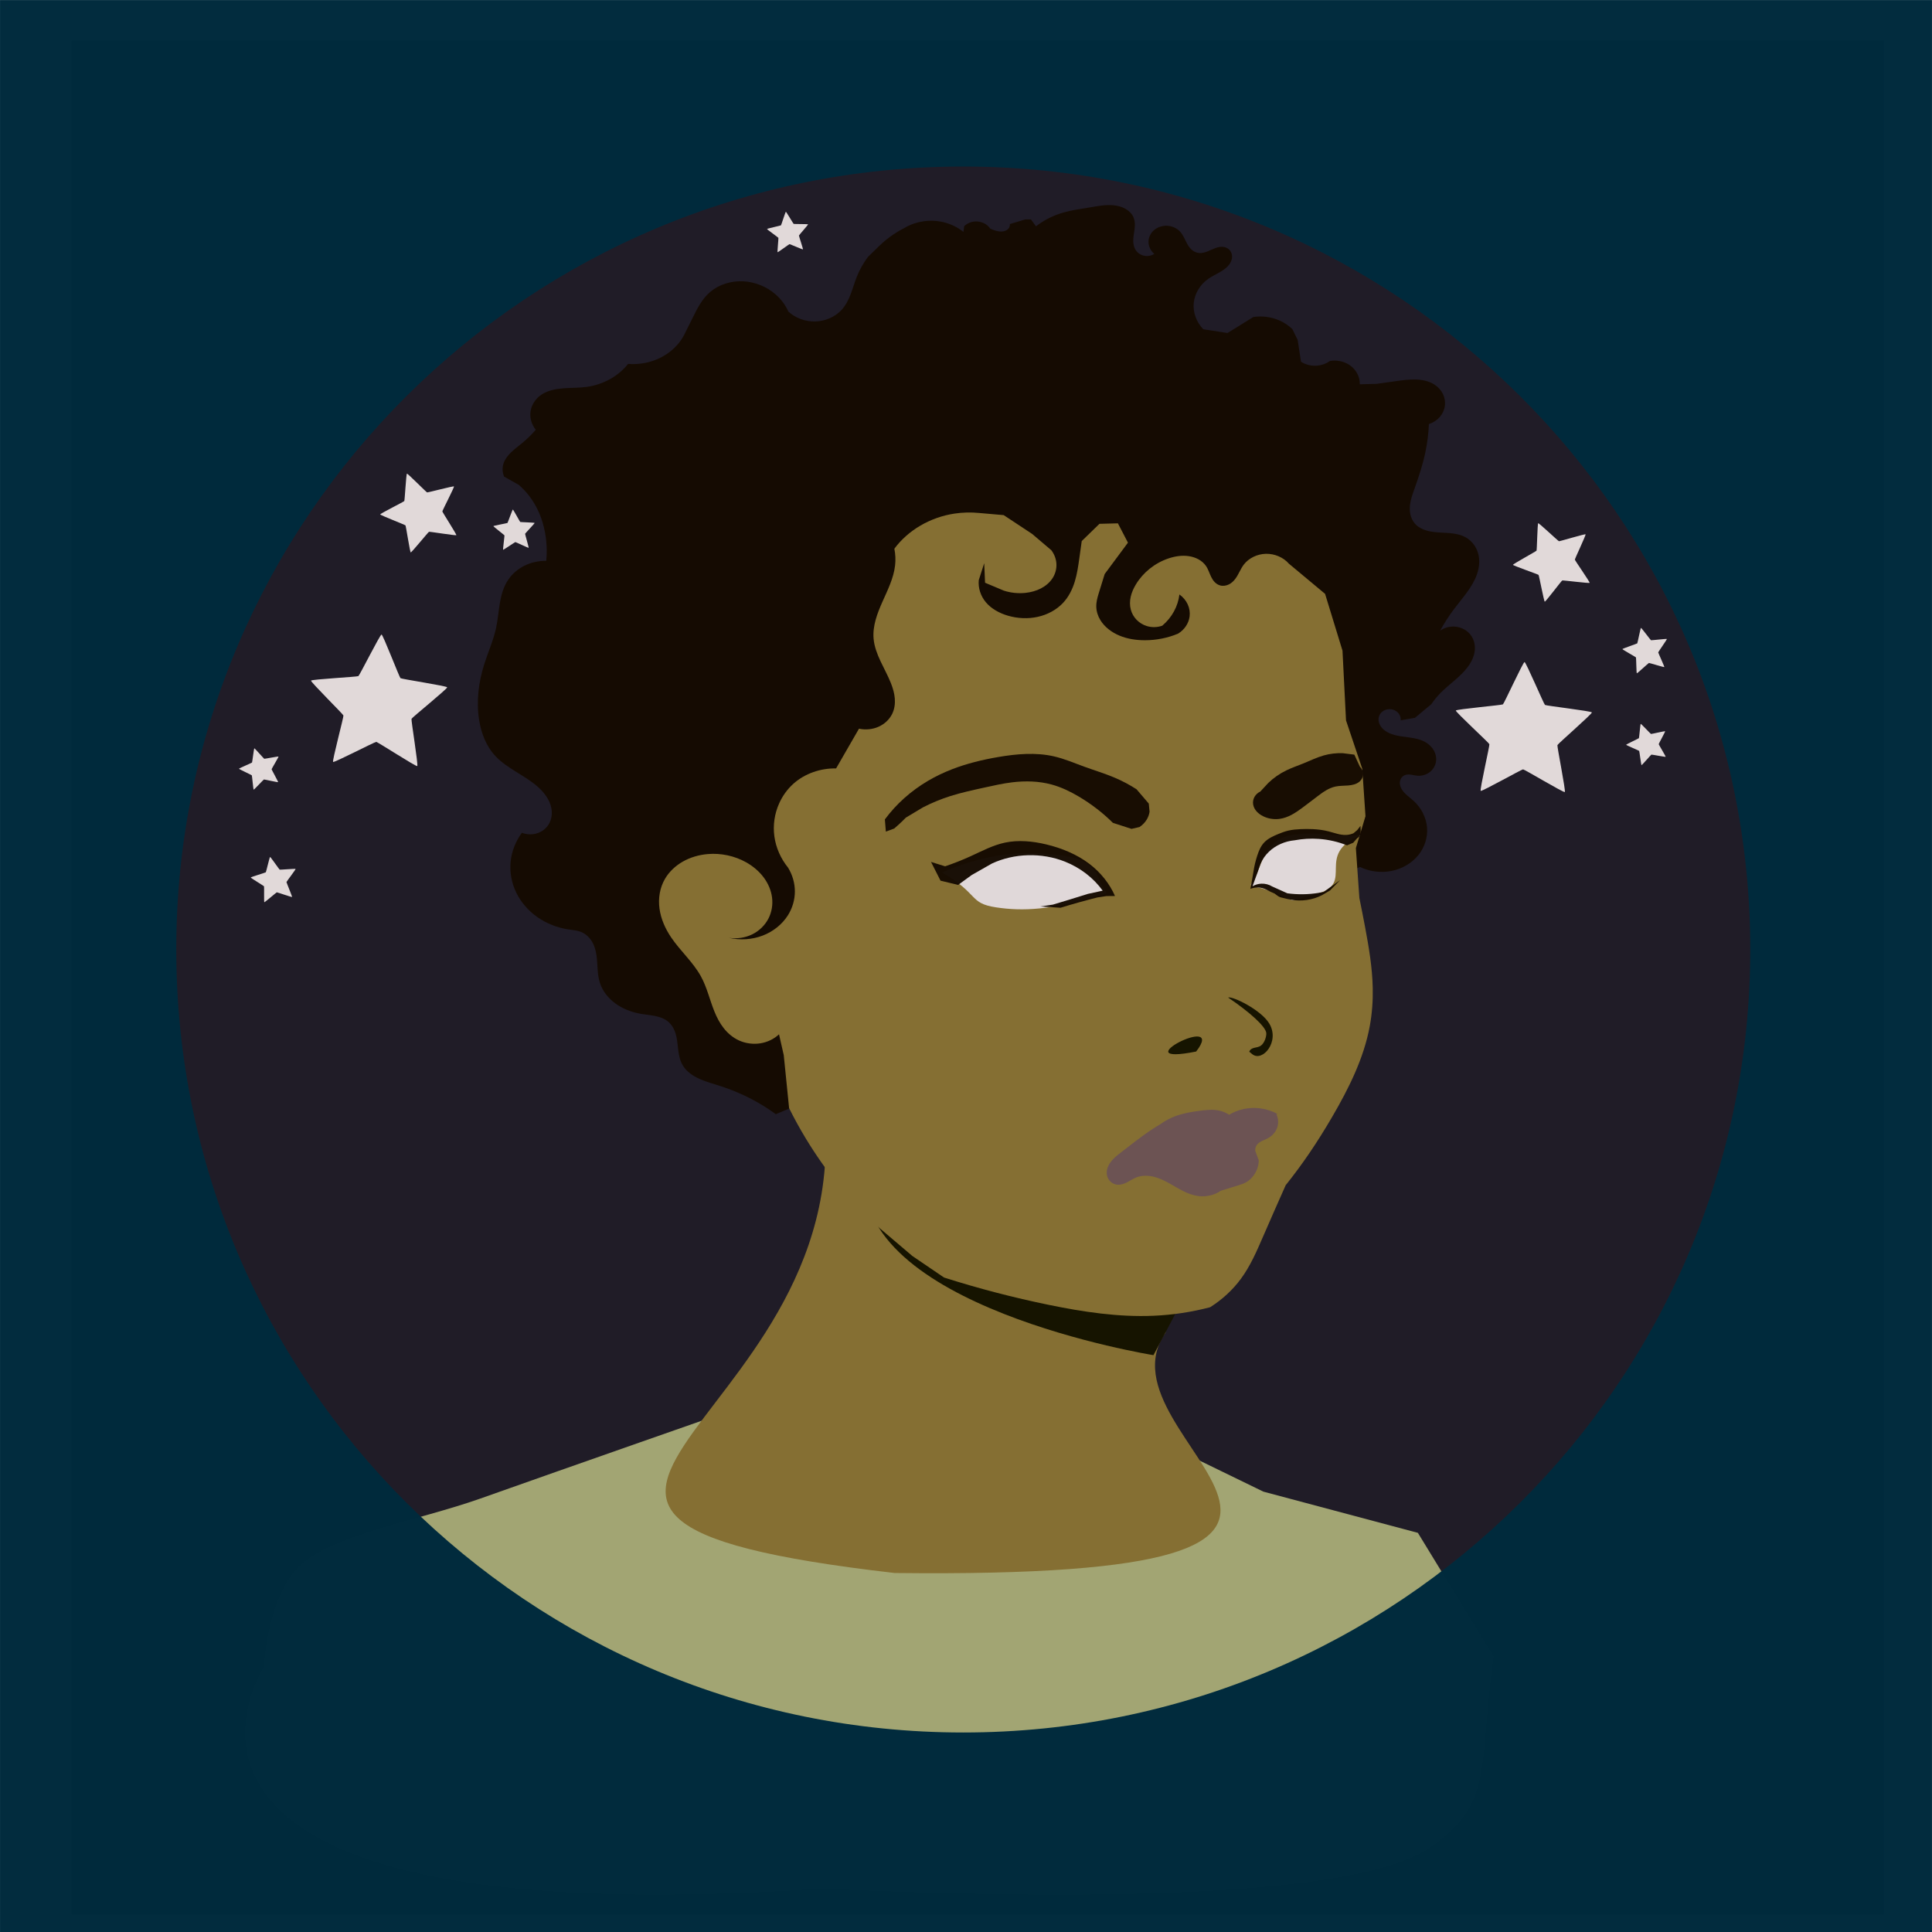<?xml version="1.0" encoding="UTF-8" standalone="no"?>
<!-- Created with Inkscape (http://www.inkscape.org/) -->

<svg
   xmlns:dc="http://purl.org/dc/elements/1.1/"
   xmlns:cc="http://creativecommons.org/ns#"
   xmlns:rdf="http://www.w3.org/1999/02/22-rdf-syntax-ns#"
   xmlns:svg="http://www.w3.org/2000/svg"
   xmlns="http://www.w3.org/2000/svg"
   xmlns:xlink="http://www.w3.org/1999/xlink"
   xmlns:sodipodi="http://sodipodi.sourceforge.net/DTD/sodipodi-0.dtd"
   xmlns:inkscape="http://www.inkscape.org/namespaces/inkscape"
   width="106.299"
   height="106.299"
   id="svg4577"
   version="1.1"
   inkscape:version="0.48.4 r9939"
   sodipodi:docname="ego-animalLover.svg">
  <defs
     id="defs3">
    <linearGradient
       inkscape:collect="always"
       xlink:href="#linearGradient5541-4-9"
       id="linearGradient10685"
       gradientUnits="userSpaceOnUse"
       gradientTransform="matrix(0.154,0,0,5.516,160.347,-2057.415)"
       x1="1368.835"
       y1="307.228"
       x2="1368.835"
       y2="315.503" />
    <linearGradient
       inkscape:collect="always"
       id="linearGradient5541-4-9">
      <stop
         style="stop-color:#666666;stop-opacity:1;"
         offset="0"
         id="stop5543-0-8" />
      <stop
         style="stop-color:#666666;stop-opacity:0;"
         offset="1"
         id="stop5545-6-4" />
    </linearGradient>
    <linearGradient
       inkscape:collect="always"
       xlink:href="#linearGradient5541-4-9-0"
       id="linearGradient10687"
       gradientUnits="userSpaceOnUse"
       gradientTransform="matrix(0.154,0,0,5.516,-552.085,-1036.739)"
       x1="1368.835"
       y1="307.228"
       x2="1368.835"
       y2="315.503" />
    <linearGradient
       inkscape:collect="always"
       id="linearGradient5541-4-9-0">
      <stop
         style="stop-color:#666666;stop-opacity:1;"
         offset="0"
         id="stop5543-0-8-6" />
      <stop
         style="stop-color:#666666;stop-opacity:0;"
         offset="1"
         id="stop5545-6-4-9" />
    </linearGradient>
    <inkscape:path-effect
       effect="spiro"
       id="path-effect3812-7-1-8-1-8-4-4-1-8-4-8"
       is_visible="true" />
    <inkscape:path-effect
       effect="spiro"
       id="path-effect2999-8-1-7-7-6-8-8-2-4-7-2-6"
       is_visible="true" />
    <inkscape:path-effect
       effect="spiro"
       id="path-effect3005-1-8-1-4-4-8-2-6-0-3-4-7-5"
       is_visible="true" />
    <inkscape:path-effect
       effect="spiro"
       id="path-effect3779-7-2-5-0-0-5-4-5-9-9-2-7-0"
       is_visible="true" />
    <inkscape:path-effect
       effect="spiro"
       id="path-effect3783-4-4-2-9-0-7-5-0-7-8-7-9-2"
       is_visible="true" />
    <inkscape:path-effect
       effect="spiro"
       id="path-effect3787-0-5-7-4-5-6-5-9-3-8-79-3-8"
       is_visible="true" />
    <inkscape:path-effect
       effect="spiro"
       id="path-effect3793-9-5-6-8-9-1-1-0-7-0-3-19-6"
       is_visible="true" />
    <inkscape:path-effect
       effect="spiro"
       id="path-effect3812-7-1-8-1-8-4-4-1-8-4-8-8"
       is_visible="true" />
    <inkscape:path-effect
       effect="spiro"
       id="path-effect2999-8-1-7-7-6-8-8-2-4-7-2-6-2"
       is_visible="true" />
    <inkscape:path-effect
       effect="spiro"
       id="path-effect3005-1-8-1-4-4-8-2-6-0-3-4-7-5-4"
       is_visible="true" />
    <inkscape:path-effect
       effect="spiro"
       id="path-effect3779-7-2-5-0-0-5-4-5-9-9-2-7-0-5"
       is_visible="true" />
    <inkscape:path-effect
       effect="spiro"
       id="path-effect3783-4-4-2-9-0-7-5-0-7-8-7-9-2-5"
       is_visible="true" />
    <inkscape:path-effect
       effect="spiro"
       id="path-effect3787-0-5-7-4-5-6-5-9-3-8-79-3-8-1"
       is_visible="true" />
    <inkscape:path-effect
       effect="spiro"
       id="path-effect3793-9-5-6-8-9-1-1-0-7-0-3-19-6-7"
       is_visible="true" />
    <inkscape:path-effect
       effect="spiro"
       id="path-effect3812-7-1-8-1-8-4-4-1-8-4-8-8-1"
       is_visible="true" />
    <inkscape:path-effect
       effect="spiro"
       id="path-effect2999-8-1-7-7-6-8-8-2-4-7-2-6-2-1"
       is_visible="true" />
    <inkscape:path-effect
       effect="spiro"
       id="path-effect3005-1-8-1-4-4-8-2-6-0-3-4-7-5-4-5"
       is_visible="true" />
    <inkscape:path-effect
       effect="spiro"
       id="path-effect3779-7-2-5-0-0-5-4-5-9-9-2-7-0-5-2"
       is_visible="true" />
    <inkscape:path-effect
       effect="spiro"
       id="path-effect3783-4-4-2-9-0-7-5-0-7-8-7-9-2-5-7"
       is_visible="true" />
    <inkscape:path-effect
       effect="spiro"
       id="path-effect3787-0-5-7-4-5-6-5-9-3-8-79-3-8-1-6"
       is_visible="true" />
    <inkscape:path-effect
       effect="spiro"
       id="path-effect3793-9-5-6-8-9-1-1-0-7-0-3-19-6-7-1"
       is_visible="true" />
    <inkscape:path-effect
       effect="spiro"
       id="path-effect3812-7-1-8-1-8-4-4-1-8-4-8-8-1-4"
       is_visible="true" />
    <inkscape:path-effect
       effect="spiro"
       id="path-effect2999-8-1-7-7-6-8-8-2-4-7-2-6-2-1-2"
       is_visible="true" />
    <inkscape:path-effect
       effect="spiro"
       id="path-effect3005-1-8-1-4-4-8-2-6-0-3-4-7-5-4-5-3"
       is_visible="true" />
    <inkscape:path-effect
       effect="spiro"
       id="path-effect3779-7-2-5-0-0-5-4-5-9-9-2-7-0-5-2-2"
       is_visible="true" />
    <inkscape:path-effect
       effect="spiro"
       id="path-effect3783-4-4-2-9-0-7-5-0-7-8-7-9-2-5-7-2"
       is_visible="true" />
    <inkscape:path-effect
       effect="spiro"
       id="path-effect3787-0-5-7-4-5-6-5-9-3-8-79-3-8-1-6-1"
       is_visible="true" />
    <inkscape:path-effect
       effect="spiro"
       id="path-effect3793-9-5-6-8-9-1-1-0-7-0-3-19-6-7-1-6"
       is_visible="true" />
    <inkscape:path-effect
       effect="spiro"
       id="path-effect3793-9-5-6-8-9-1-1-0-7-0-3-19-6-1-8-2"
       is_visible="true" />
    <inkscape:path-effect
       effect="spiro"
       id="path-effect3787-0-5-7-4-5-6-5-9-3-8-79-3-8-1-4-9"
       is_visible="true" />
    <inkscape:path-effect
       effect="spiro"
       id="path-effect3783-4-4-2-9-0-7-5-0-7-8-7-9-2-4-9-1"
       is_visible="true" />
    <inkscape:path-effect
       effect="spiro"
       id="path-effect3779-7-2-5-0-0-5-4-5-9-9-2-7-0-3-0-3"
       is_visible="true" />
    <inkscape:path-effect
       effect="spiro"
       id="path-effect3005-1-8-1-4-4-8-2-6-0-3-4-7-5-3-4-5"
       is_visible="true" />
    <inkscape:path-effect
       effect="spiro"
       id="path-effect2999-8-1-7-7-6-8-8-2-4-7-2-6-2-7-9"
       is_visible="true" />
    <inkscape:path-effect
       effect="spiro"
       id="path-effect3812-7-1-8-1-8-4-4-1-8-4-8-1-1-8"
       is_visible="true" />
    <inkscape:path-effect
       effect="spiro"
       id="path-effect3812-7-1-8-1-8-4-4-1-8-4-8-4"
       is_visible="true" />
    <inkscape:path-effect
       effect="spiro"
       id="path-effect2999-8-1-7-7-6-8-8-2-4-7-2-6-0"
       is_visible="true" />
    <inkscape:path-effect
       effect="spiro"
       id="path-effect3005-1-8-1-4-4-8-2-6-0-3-4-7-5-7"
       is_visible="true" />
    <inkscape:path-effect
       effect="spiro"
       id="path-effect3779-7-2-5-0-0-5-4-5-9-9-2-7-0-6"
       is_visible="true" />
    <inkscape:path-effect
       effect="spiro"
       id="path-effect3783-4-4-2-9-0-7-5-0-7-8-7-9-2-3"
       is_visible="true" />
    <inkscape:path-effect
       effect="spiro"
       id="path-effect3787-0-5-7-4-5-6-5-9-3-8-79-3-8-6"
       is_visible="true" />
    <inkscape:path-effect
       effect="spiro"
       id="path-effect3793-9-5-6-8-9-1-1-0-7-0-3-19-6-15"
       is_visible="true" />
    <inkscape:path-effect
       effect="spiro"
       id="path-effect3812-7-1-8-1-8-4-4-1-8-4-8-17-5"
       is_visible="true" />
    <inkscape:path-effect
       effect="spiro"
       id="path-effect2999-8-1-7-7-6-8-8-2-4-7-2-6-4-7"
       is_visible="true" />
    <inkscape:path-effect
       effect="spiro"
       id="path-effect3005-1-8-1-4-4-8-2-6-0-3-4-7-5-0-4"
       is_visible="true" />
    <inkscape:path-effect
       effect="spiro"
       id="path-effect3779-7-2-5-0-0-5-4-5-9-9-2-7-0-9-44"
       is_visible="true" />
    <inkscape:path-effect
       effect="spiro"
       id="path-effect3783-4-4-2-9-0-7-5-0-7-8-7-9-2-48-44"
       is_visible="true" />
    <inkscape:path-effect
       effect="spiro"
       id="path-effect3787-0-5-7-4-5-6-5-9-3-8-79-3-8-8-2"
       is_visible="true" />
    <inkscape:path-effect
       effect="spiro"
       id="path-effect3793-9-5-6-8-9-1-1-0-7-0-3-19-6-2-9"
       is_visible="true" />
    <inkscape:path-effect
       effect="spiro"
       id="path-effect3812-7-1-8-1-8-4-4-1-8-4-8-17-5-7"
       is_visible="true" />
    <inkscape:path-effect
       effect="spiro"
       id="path-effect2999-8-1-7-7-6-8-8-2-4-7-2-6-4-7-6"
       is_visible="true" />
    <inkscape:path-effect
       effect="spiro"
       id="path-effect3005-1-8-1-4-4-8-2-6-0-3-4-7-5-0-4-1"
       is_visible="true" />
    <inkscape:path-effect
       effect="spiro"
       id="path-effect3779-7-2-5-0-0-5-4-5-9-9-2-7-0-9-44-8"
       is_visible="true" />
    <inkscape:path-effect
       effect="spiro"
       id="path-effect3783-4-4-2-9-0-7-5-0-7-8-7-9-2-48-44-9"
       is_visible="true" />
    <inkscape:path-effect
       effect="spiro"
       id="path-effect3787-0-5-7-4-5-6-5-9-3-8-79-3-8-8-2-2"
       is_visible="true" />
    <inkscape:path-effect
       effect="spiro"
       id="path-effect3793-9-5-6-8-9-1-1-0-7-0-3-19-6-2-9-7"
       is_visible="true" />
    <inkscape:path-effect
       effect="spiro"
       id="path-effect3812-7-1-8-1-8-4-4-1-8-4-8-17-39"
       is_visible="true" />
    <inkscape:path-effect
       effect="spiro"
       id="path-effect2999-8-1-7-7-6-8-8-2-4-7-2-6-4-1"
       is_visible="true" />
    <inkscape:path-effect
       effect="spiro"
       id="path-effect3005-1-8-1-4-4-8-2-6-0-3-4-7-5-0-2"
       is_visible="true" />
    <inkscape:path-effect
       effect="spiro"
       id="path-effect3779-7-2-5-0-0-5-4-5-9-9-2-7-0-9-8"
       is_visible="true" />
    <inkscape:path-effect
       effect="spiro"
       id="path-effect3783-4-4-2-9-0-7-5-0-7-8-7-9-2-48-8"
       is_visible="true" />
    <inkscape:path-effect
       effect="spiro"
       id="path-effect3787-0-5-7-4-5-6-5-9-3-8-79-3-8-8-1"
       is_visible="true" />
    <inkscape:path-effect
       effect="spiro"
       id="path-effect3793-9-5-6-8-9-1-1-0-7-0-3-19-6-2-8"
       is_visible="true" />
    <inkscape:path-effect
       effect="spiro"
       id="path-effect3812-7-1-8-1-8-4-4-1-8-4-8-8-2"
       is_visible="true" />
    <inkscape:path-effect
       effect="spiro"
       id="path-effect2999-8-1-7-7-6-8-8-2-4-7-2-6-5-2"
       is_visible="true" />
    <inkscape:path-effect
       effect="spiro"
       id="path-effect3005-1-8-1-4-4-8-2-6-0-3-4-7-5-8-0"
       is_visible="true" />
    <inkscape:path-effect
       effect="spiro"
       id="path-effect3779-7-2-5-0-0-5-4-5-9-9-2-7-0-39-1"
       is_visible="true" />
    <inkscape:path-effect
       effect="spiro"
       id="path-effect3783-4-4-2-9-0-7-5-0-7-8-7-9-2-44-2"
       is_visible="true" />
    <inkscape:path-effect
       effect="spiro"
       id="path-effect3787-0-5-7-4-5-6-5-9-3-8-79-3-8-69-7"
       is_visible="true" />
    <inkscape:path-effect
       effect="spiro"
       id="path-effect3793-9-5-6-8-9-1-1-0-7-0-3-19-6-8-7"
       is_visible="true" />
    <inkscape:path-effect
       effect="spiro"
       id="path-effect3812-7-1-8-1-8-4-4-1-8-4-8-8-2-9"
       is_visible="true" />
    <inkscape:path-effect
       effect="spiro"
       id="path-effect2999-8-1-7-7-6-8-8-2-4-7-2-6-5-2-5"
       is_visible="true" />
    <inkscape:path-effect
       effect="spiro"
       id="path-effect3005-1-8-1-4-4-8-2-6-0-3-4-7-5-8-0-4"
       is_visible="true" />
    <inkscape:path-effect
       effect="spiro"
       id="path-effect3779-7-2-5-0-0-5-4-5-9-9-2-7-0-39-1-3"
       is_visible="true" />
    <inkscape:path-effect
       effect="spiro"
       id="path-effect3783-4-4-2-9-0-7-5-0-7-8-7-9-2-44-2-1"
       is_visible="true" />
    <inkscape:path-effect
       effect="spiro"
       id="path-effect3787-0-5-7-4-5-6-5-9-3-8-79-3-8-69-7-2"
       is_visible="true" />
    <inkscape:path-effect
       effect="spiro"
       id="path-effect3793-9-5-6-8-9-1-1-0-7-0-3-19-6-8-7-3"
       is_visible="true" />
  </defs>
  <sodipodi:namedview
     id="base"
     pagecolor="#ffffff"
     bordercolor="#666666"
     borderopacity="1.0"
     inkscape:pageopacity="0.0"
     inkscape:pageshadow="2"
     inkscape:zoom="6.5902226"
     inkscape:cx="75.717868"
     inkscape:cy="50.821077"
     inkscape:document-units="mm"
     inkscape:current-layer="layer7"
     showgrid="false"
     units="mm"
     inkscape:window-width="1440"
     inkscape:window-height="825"
     inkscape:window-x="-9"
     inkscape:window-y="-9"
     inkscape:window-maximized="1"
     showguides="false"
     inkscape:guide-bbox="true"
     inkscape:snap-global="false">
    <sodipodi:guide
       orientation="1,0"
       position="53.15,49.011"
       id="guide5177" />
    <sodipodi:guide
       orientation="0,1"
       position="50.634,53.15"
       id="guide5179" />
    <sodipodi:guide
       orientation="0,1"
       position="-75.509,100.526"
       id="guide5483" />
    <sodipodi:guide
       orientation="0,1"
       position="-16.295,5.967"
       id="guide5485" />
    <sodipodi:guide
       orientation="1,0"
       position="99.608,29.607"
       id="guide5487" />
    <sodipodi:guide
       orientation="1,0"
       position="6.197,73.673"
       id="guide5489" />
    <sodipodi:guide
       orientation="0,1"
       position="-0.151,106.296"
       id="guide5492" />
    <sodipodi:guide
       orientation="1,0"
       position="0,110.053"
       id="guide5494" />
    <sodipodi:guide
       orientation="1,0"
       position="106.297,0"
       id="guide5496" />
    <sodipodi:guide
       orientation="0,1"
       position="0,0"
       id="guide5498" />
    <sodipodi:guide
       orientation="1,0"
       position="9.5,73.768"
       id="guide5609" />
    <sodipodi:guide
       orientation="0,1"
       position="82.989,97.239"
       id="guide5611" />
    <sodipodi:guide
       orientation="1,0"
       position="96.122,65.664"
       id="guide5613" />
    <sodipodi:guide
       orientation="0,1"
       position="49.737,10.898"
       id="guide5615" />
  </sodipodi:namedview>
  <g
     inkscape:groupmode="layer"
     id="layer7"
     inkscape:label="zombieZealot"
     style="display:inline"
     sodipodi:insensitive="true">
    <rect
       y="2.238"
       x="3.941"
       height="103.083"
       width="99.716"
       id="rect6597-5"
       style="opacity:0.99;fill:#1f1b26;fill-opacity:1;stroke:none;display:inline" />
    <path
       sodipodi:nodetypes="scccccccccccccccsczs"
       inkscape:connector-curvature="0"
       id="path6599-6"
       d="m 26.437,82.448 c 4.606,-1.636 13.98,-4.912 13.98,-4.912 l -1.322,4.345 2.078,2.078 3.967,0.567 4.912,0.189 7.746,-0.756 3.212,0 1.889,-0.567 2.267,0 0,-2.456 -2.645,-2.267 6.99,3.401 8.501,2.267 4.156,6.801 c -0.856,6.305 0.034,8.12 -3.59,10.58 -5.951,3.82 -32.581,2.137 -33.542,2.2 -40.24,2.645 -30.502,-12.213 -30.502,-12.213 0,0 0.151,-3.724 1.889,-5.479 1.738,-1.755 6.597,-2.565 10.013,-3.778 z"
       style="fill:#a2a573;fill-opacity:1;stroke:none;display:inline" />
    <path
       inkscape:connector-curvature="0"
       id="path6601-6"
       d="m 64.148,73.292 c -4.287,6.07 16.944,13.621 -14.927,13.255 -27.828,-3.21 -0.294,-8.407 -4.172,-27.325 0,0 4.089,8.122 6.07,10.041 1.98,1.919 2.521,1.756 4.194,2.359 1.673,0.604 4.295,0.766 5.767,1.049 1.472,0.283 3.069,0.622 3.069,0.622 z"
       style="fill:#856f33;fill-opacity:1;stroke:none;display:inline"
       sodipodi:nodetypes="ccczzzc" />
    <path
       sodipodi:nodetypes="cscccc"
       inkscape:connector-curvature="0"
       id="path6607-0"
       d="m 47.597,64.406 c 1.147,0.269 2.053,1.056 2.921,1.901 0.868,0.845 2.694,2.244 2.694,2.244 l 11.479,3.691 -1.227,2.319 c 0,0 -16.68,-2.679 -15.867,-10.155 z"
       style="fill:#161400;fill-opacity:1;stroke:none;display:inline" />
    <g
       style="stroke:none;display:inline"
       transform="matrix(-0.077,0.002,0.003,0.07,80.082,6.793)"
       id="g6609-7">
      <path
         style="fill:#150b02;fill-opacity:0.971;stroke:none"
         d="m 90.92,581.801 c -6.726,3.852 -14.845,5.209 -22.458,3.753 -7.613,-1.456 -14.658,-5.713 -19.488,-11.776 -4.83,-6.063 -7.404,-13.881 -7.121,-21.627 0.283,-7.746 3.42,-15.356 8.678,-21.05 1.455,-1.576 3.062,-3.006 4.552,-4.549 1.49,-1.544 2.877,-3.223 3.795,-5.163 0.917,-1.939 1.337,-4.17 0.843,-6.258 -0.247,-1.044 -0.722,-2.038 -1.413,-2.859 -0.691,-0.82 -1.601,-1.462 -2.621,-1.796 -1.384,-0.453 -2.892,-0.326 -4.32,-0.039 -1.428,0.287 -2.827,0.729 -4.273,0.898 -3.135,0.367 -6.387,-0.614 -8.862,-2.574 -2.475,-1.959 -4.164,-4.858 -4.754,-7.959 -0.59,-3.101 -0.096,-6.381 1.285,-9.22 1.38,-2.839 3.626,-5.233 6.316,-6.886 3.133,-1.925 6.776,-2.834 10.391,-3.509 3.615,-0.674 7.287,-1.147 10.776,-2.309 3.488,-1.163 6.847,-3.103 8.948,-6.12 1.05,-1.509 1.761,-3.269 1.943,-5.098 0.181,-1.829 -0.182,-3.726 -1.121,-5.306 -0.924,-1.554 -2.399,-2.774 -4.099,-3.39 -1.7,-0.616 -3.614,-0.624 -5.319,-0.022 -1.705,0.602 -3.19,1.809 -4.127,3.356 -0.937,1.547 -1.32,3.422 -1.063,5.212 L 47.094,465.793 35.063,455.481 c -2.033,-3.059 -4.336,-5.938 -6.875,-8.593 -6.576,-6.878 -14.735,-12.272 -20.343,-19.96 -2.804,-3.844 -4.929,-8.279 -5.507,-13.002 -0.577,-4.723 0.509,-9.748 3.507,-13.442 2.411,-2.971 5.997,-4.961 9.794,-5.435 3.797,-0.475 7.762,0.572 10.83,2.857 -3.05,-5.675 -6.498,-11.135 -10.312,-16.327 -6.464,-8.801 -14.108,-17.069 -17.743,-27.366 -1.818,-5.148 -2.553,-10.768 -1.433,-16.112 1.12,-5.344 4.217,-10.373 8.865,-13.238 2.595,-1.599 5.572,-2.489 8.573,-3.016 3.002,-0.528 6.052,-0.709 9.086,-0.995 3.034,-0.285 6.08,-0.68 8.981,-1.615 2.901,-0.935 5.671,-2.441 7.733,-4.686 1.738,-1.893 2.923,-4.26 3.568,-6.748 0.645,-2.488 0.765,-5.094 0.53,-7.653 -0.471,-5.118 -2.325,-9.992 -4.098,-14.816 -3.314,-9.02 -6.408,-18.141 -8.593,-27.498 -1.715,-7.345 -2.865,-14.822 -3.437,-22.342 -3.054,-0.998 -5.825,-2.846 -7.919,-5.283 -2.094,-2.436 -3.506,-5.453 -4.034,-8.623 -0.528,-3.169 -0.171,-6.481 1.02,-9.465 1.191,-2.984 3.213,-5.631 5.778,-7.566 3.786,-2.855 8.591,-4.083 13.324,-4.357 4.734,-0.274 9.469,0.332 14.174,0.92 l 13.749,1.719 12.031,0 c -0.463,-5.863 2.213,-11.882 6.875,-15.468 3.852,-2.963 8.956,-4.239 13.749,-3.437 2.949,2.212 6.625,3.437 10.312,3.437 3.687,0 7.363,-1.225 10.312,-3.437 l 1.719,-17.186 3.437,-8.593 c 2.424,-2.78 5.349,-5.12 8.593,-6.875 5.729,-3.099 12.453,-4.321 18.905,-3.437 l 0,0 18.905,12.031 17.187,-3.437 c 4.739,-5.748 6.966,-13.497 6.002,-20.884 -0.964,-7.387 -5.104,-14.305 -11.158,-18.645 -2.309,-1.655 -4.859,-2.938 -7.331,-4.339 -2.472,-1.401 -4.904,-2.95 -6.839,-5.03 -1.936,-2.08 -3.35,-4.759 -3.44,-7.599 -0.045,-1.42 0.248,-2.858 0.906,-4.117 0.659,-1.259 1.69,-2.331 2.955,-2.977 1.599,-0.816 3.488,-0.922 5.256,-0.611 1.768,0.312 3.44,1.015 5.074,1.758 1.634,0.743 3.257,1.533 4.98,2.035 1.723,0.502 3.576,0.706 5.314,0.255 1.746,-0.453 3.281,-1.548 4.476,-2.901 1.194,-1.353 2.071,-2.956 2.807,-4.604 1.472,-3.295 2.464,-6.889 4.748,-9.682 2.191,-2.679 5.509,-4.404 8.96,-4.659 3.451,-0.255 6.987,0.964 9.547,3.292 2.561,2.328 4.11,5.732 4.184,9.191 0.074,3.46 -1.328,6.927 -3.786,9.362 1.846,1.225 4.149,1.745 6.343,1.432 2.194,-0.313 4.259,-1.457 5.688,-3.15 1.52,-1.801 2.293,-4.145 2.524,-6.49 0.23,-2.346 -0.048,-4.712 -0.432,-7.037 -0.384,-2.326 -0.873,-4.638 -1.069,-6.987 -0.196,-2.349 -0.088,-4.761 0.696,-6.984 0.971,-2.755 2.957,-5.095 5.378,-6.73 2.421,-1.635 5.258,-2.591 8.146,-3.029 5.776,-0.875 11.639,0.267 17.412,1.166 6.334,0.986 12.739,1.686 18.905,3.437 7.263,2.062 14.11,5.581 20.015,10.287 l 3.389,-5.494 3.95,-0.152 11.241,3.342 c -0.087,1.311 0.359,2.65 1.215,3.646 1.081,1.257 2.743,1.919 4.397,2.035 1.654,0.116 3.307,-0.266 4.87,-0.82 1.262,-0.447 2.483,-1.007 3.646,-1.671 0.533,-0.948 1.2,-1.82 1.975,-2.582 2.231,-2.196 5.378,-3.426 8.507,-3.342 2.997,0.081 5.945,1.36 8.051,3.494 l 0.716,4.455 c 3.938,-3.724 8.764,-6.503 13.961,-8.041 9.114,-2.696 19.329,-1.419 27.498,3.437 2.974,1.527 5.846,3.251 8.593,5.156 3.682,2.553 7.137,5.433 10.312,8.593 l 8.593,8.593 c 3.486,4.776 6.38,9.985 8.593,15.468 1.787,4.427 3.13,9.023 4.873,13.468 1.743,4.445 3.929,8.795 7.157,12.312 4.79,5.219 11.821,8.309 18.905,8.309 7.084,0 14.115,-3.09 18.905,-8.309 1.846,-5.123 4.797,-9.845 8.593,-13.749 5.958,-6.127 14.08,-10.19 22.595,-10.936 8.514,-0.746 17.341,1.912 23.809,7.499 6.298,5.44 10.065,13.162 13.749,20.624 1.701,3.446 3.42,6.883 5.156,10.312 1.359,3.061 3.094,5.954 5.156,8.593 4.294,5.498 10.019,9.868 16.454,12.562 6.435,2.694 13.566,3.705 20.497,2.906 7.229,9.394 18.313,15.728 30.076,17.187 5.543,0.687 11.159,0.336 16.735,0.647 5.576,0.311 11.306,1.362 15.919,4.509 4.28,2.92 7.33,7.587 8.285,12.679 0.955,5.093 -0.197,10.547 -3.129,14.819 3.151,3.709 6.603,7.161 10.312,10.312 2.665,2.264 5.467,4.377 7.952,6.837 2.485,2.461 4.67,5.32 5.797,8.631 1.127,3.313 1.127,6.999 0,10.312 l -10.312,6.875 c -2.557,2.637 -4.863,5.519 -6.875,8.593 -5.704,8.715 -8.97,18.888 -10.312,29.217 -0.962,7.406 -0.962,14.936 0,22.342 5.347,-0.247 10.753,0.898 15.54,3.292 4.788,2.394 8.947,6.031 11.958,10.457 3.703,5.443 5.609,11.908 6.869,18.369 1.26,6.461 1.929,13.035 3.443,19.442 2.276,9.638 6.418,18.719 9.522,28.123 4.657,14.107 6.971,29.126 5.426,43.901 -1.083,10.356 -4.193,20.767 -10.714,28.885 -8.049,10.019 -20.435,15.611 -29.284,24.93 -4.425,4.659 -7.972,10.406 -8.856,16.77 -0.442,3.182 -0.2,6.477 0.867,9.508 1.067,3.031 2.974,5.785 5.541,7.718 2.161,1.627 4.77,2.654 7.461,2.937 2.691,0.282 5.456,-0.18 7.908,-1.323 4.812,6.635 7.919,14.497 8.944,22.629 1.025,8.132 -0.035,16.519 -3.051,24.14 -3.016,7.622 -7.981,14.463 -14.293,19.692 -6.312,5.229 -13.956,8.836 -22.006,10.383 -2.854,0.548 -5.799,0.855 -8.449,2.048 -3.404,1.532 -6.064,4.452 -7.759,7.779 -1.695,3.326 -2.489,7.047 -2.851,10.763 -0.725,7.431 0.197,15.067 -1.698,22.289 -1.655,6.308 -5.444,11.979 -10.399,16.22 -4.955,4.241 -11.038,7.078 -17.397,8.53 -3.346,0.764 -6.771,1.155 -10.104,1.979 -3.332,0.824 -6.636,2.127 -9.171,4.441 -2.302,2.102 -3.847,4.938 -4.788,7.91 -0.941,2.972 -1.31,6.094 -1.54,9.204 -0.458,6.219 -0.438,12.733 -3.327,18.259 -2.446,4.68 -6.765,8.143 -11.425,10.627 -4.66,2.484 -9.719,4.106 -14.643,6.014 -14.086,5.456 -27.227,13.341 -38.67,23.202 L 90.92,581.801"
         id="path6611-2"
         inkscape:path-effect="#path-effect3812-7-1-8-1-8-4-4-1-8-4-8-8-2-9"
         inkscape:original-d="m 90.919581,581.80145 c 0,0 -37.343666,-36.68044 -40.388306,-50.70017 -3.044592,-14.01978 12.030576,-15.46788 5.155968,-20.62385 -6.874608,-5.15595 -3.733126,4.36232 -8.593272,0.85932 -4.860123,-3.503 -9.23589,-18.12458 -6.015288,-26.63911 4.500164,-11.89746 36.836529,-11.07385 30.935761,-22.34245 -2.395524,-4.57465 -14.608537,5.15597 -14.608537,5.15597 L 47.093971,465.7925 35.063395,455.48056 c 0,0 3.437304,8.59327 -6.874609,-8.59325 -10.311912,-17.18652 -30.5557626,-31.3284 -22.3424409,-46.40359 3.3145846,-6.0838 20.6237769,-2.57798 20.6237769,-2.57798 0,0 -5.15592,-0.85932 -10.311865,-16.32721 C 11.002289,366.11068 2.4090174,335.17496 5.8463451,324.863 9.2836493,314.55109 33.078779,324.14826 40.219363,314.55109 c 5.813497,-7.81354 5.155944,-8.59325 0,-29.21705 -5.155968,-20.62382 -5.155968,-20.62382 -8.593249,-27.49845 -3.437328,-6.87461 -3.437328,-22.34247 -3.437328,-22.34247 0,0 -11.404524,-22.55454 -5.155944,-30.93571 5.521362,-7.4058 27.498409,-3.43731 27.498409,-3.43731 l 13.749264,1.71864 12.030529,0 c 0,0 -1.71864,-13.74921 6.874608,-15.46788 8.593249,-1.71864 13.749241,-3.4373 13.749241,-3.4373 0,0 1.71864,3.4373 10.311887,3.4373 8.59325,0 10.31191,-3.4373 10.31191,-3.4373 l 1.71867,-17.1865 3.43733,-8.59325 c 0,0 -6.87466,-3.43732 8.59322,-6.87463 15.46788,-3.43728 18.90518,-3.43728 18.90518,-3.43728 l 0,0 18.90517,12.03053 17.18654,-3.43728 c -29.56805,-24.96058 -1.92622,-33.22712 -5.15599,-39.52901 -8.59327,-15.46786 -17.30385,-19.129309 -13.74922,-24.061109 3.55464,-4.93179 14.1977,6.13503 20.62387,3.43731 6.44778,-2.70683 -2e-5,-17.18655 12.03053,-17.18655 12.03058,0 18.90519,17.18653 18.90519,17.18653 0,0 10.31189,18.905179 12.03053,-1.71864 1.71866,-20.62381 -6.87459,-22.34247 1.71866,-27.49841 8.59325,-5.156 17.18654,-8.5933 30.93574,-8.5933 13.74924,0 6.87461,0 18.90518,3.4373 12.03053,3.43731 20.01536,10.28658 20.01536,10.28658 4.60414,0.73419 3.38886,-5.49406 3.38886,-5.49406 l 3.94964,-0.15196 11.24125,3.34198 c 0,0 -0.30383,3.19009 1.21526,3.64583 1.51909,0.45571 7.29161,1.8229 9.26645,1.21526 1.9748,-0.60764 3.6458,-1.671 3.6458,-1.671 0,0 -0.60764,-0.91145 1.97481,-2.58245 2.58245,-1.671 5.1649,-3.4939 8.5069,-3.342 3.342,0.15195 8.05116,3.49391 8.05116,3.49391 l 0.71564,4.45453 c 10.52415,-6.32203 7.08684,-6.32203 13.96145,-8.04067 6.87459,-1.71869 27.49843,3.43728 27.49843,3.43728 0,0 1.71867,-1.71864 8.59328,5.15597 6.87461,6.87461 10.31191,8.59327 10.31191,8.59327 l 8.59325,8.59325 c 0,0 0,-6.87463 8.59325,15.467849 8.59325,22.34247 -6.87461,20.62381 12.03055,25.7798 18.90521,5.15594 37.81034,0 37.81034,0 0,0 -3.43728,-10.31194 8.59328,-13.74924 12.03055,-3.43731 37.81037,-8.59328 46.40361,-3.43731 8.59323,5.15595 10.31189,12.03056 13.7492,20.62385 3.4373,8.59325 5.15597,10.31191 5.15597,10.31191 0,0 -8.59328,5.15595 5.15596,8.59325 13.7492,3.43728 36.951,15.46786 36.951,15.46786 0,0 7.73393,13.74922 30.0764,17.18652 22.34251,3.43728 27.49846,-6.87461 32.6544,5.15594 5.15597,12.0306 5.15597,27.49846 5.15597,27.49846 0,0 1.71864,8.59325 10.31189,10.31189 8.59324,1.71866 12.03057,8.59325 13.74921,15.46788 1.71864,6.87461 0,10.31189 0,10.31189 l -10.31191,6.87463 c 0,0 -3.4373,1.71864 -6.87458,8.59325 -3.43733,6.87463 -6.87461,12.03058 -10.31192,29.2171 -3.4373,17.18649 0,22.34244 0,22.34244 0,0 17.1865,-5.15595 27.49841,13.74924 10.31189,18.90516 10.31189,24.0611 10.31189,37.81034 0,13.7492 9.52218,0.62429 9.52218,28.12273 0,27.49843 0.38135,32.79024 5.42631,43.90124 9.7232,21.41435 1.31657,-10.64441 -10.71401,28.88457 -12.03055,39.52899 -24.85828,43.45821 -31.73286,58.92609 -6.87461,15.46786 15.36849,1.61327 15.36849,1.61327 0,0 -20.09412,63.0947 -30.40606,76.84392 -10.31193,13.74921 -8.4489,-22.01343 -8.4489,2.0477 0,24.06111 -10.58977,32.23714 -12.30841,40.83044 -1.71866,8.5932 -12.32738,16.15685 -27.79524,24.75005 -15.46788,8.5933 -12.87083,-0.47909 -19.27442,6.42041 -6.40359,6.89951 -3.04415,26.27849 -9.65411,35.37314 -6.60996,9.09465 -10.60048,13.20335 -26.06836,16.64065 -15.46786,3.4373 -38.66966,23.2018 -38.66966,23.2018 z"
         inkscape:connector-curvature="0"
         sodipodi:nodetypes="czszsacccsacssasscacccscscccscccccsazcssssccccsscssccscsccsscssscscsscssccsscsssssscsssszzscc" />
      <path
         style="fill:#856f33;fill-opacity:1;stroke:none;display:inline"
         d="m 86.282,504.725 10.122,-38.292 0.382,-54.811 10.695,-44.976 24.923,-24.445 c 3.678,-5.027 9.813,-8.163 16.042,-8.2 6.229,-0.037 12.401,3.026 16.138,8.009 2.556,3.408 3.973,7.556 6.487,10.995 1.257,1.72 2.809,3.266 4.702,4.242 1.893,0.976 4.155,1.34 6.19,0.71 1.526,-0.473 2.854,-1.476 3.883,-2.699 1.029,-1.223 1.775,-2.66 2.376,-4.14 1.202,-2.961 1.864,-6.16 3.481,-8.916 1.241,-2.115 3.017,-3.899 5.074,-5.233 2.057,-1.334 4.39,-2.223 6.796,-2.694 4.812,-0.942 9.834,-0.214 14.485,1.339 10.08,3.366 18.718,10.638 24.159,19.766 1.769,2.967 3.222,6.144 4.057,9.496 0.835,3.352 1.038,6.889 0.335,10.271 -0.607,2.923 -1.896,5.712 -3.788,8.021 -1.892,2.31 -4.39,4.131 -7.194,5.156 -3.509,1.283 -7.472,1.283 -10.981,0 -3.548,-3.102 -6.538,-6.839 -8.785,-10.981 -2.22,-4.091 -3.714,-8.573 -4.393,-13.178 -2.512,2.096 -4.467,4.852 -5.616,7.915 -1.149,3.063 -1.487,6.425 -0.973,9.656 0.856,5.378 4.15,10.319 8.785,13.178 7.514,3.181 15.716,4.723 23.873,4.488 6.18,-0.178 12.392,-1.392 17.934,-4.131 5.542,-2.739 10.387,-7.072 13.196,-12.58 1.641,-3.218 2.541,-6.82 2.515,-10.432 -0.026,-3.612 -1.024,-7.138 -2.133,-10.576 l -4.87,-15.087 -17.57,-24.159 6.589,-15.374 13.178,0 13.178,13.178 2.196,13.178 c 1.044,6.264 2.095,12.553 4.039,18.598 1.944,6.045 4.827,11.881 9.138,16.542 4.853,5.246 11.422,8.83 18.415,10.302 6.993,1.473 14.379,0.861 21.118,-1.517 6.034,-2.129 11.671,-5.763 15.374,-10.981 3.575,-5.039 5.176,-11.441 4.393,-17.57 l -4.393,-13.178 0,15.374 -13.178,6.589 c -4.866,1.896 -10.172,2.654 -15.374,2.196 -3.889,-0.342 -7.739,-1.367 -11.186,-3.199 -3.448,-1.832 -6.484,-4.488 -8.58,-7.782 -2.075,-3.26 -3.198,-7.117 -3.198,-10.981 0,-3.864 1.124,-7.722 3.198,-10.981 l 13.178,-13.178 19.766,-15.374 17.57,-2.196 c 5.821,-0.794 11.749,-0.794 17.57,0 17.39,2.371 33.65,12.127 43.926,26.355 -0.628,4.363 -0.628,8.815 0,13.178 1.43,9.931 6.024,19.074 10.135,28.227 4.112,9.152 7.863,18.852 7.435,28.877 -0.263,6.158 -2.103,12.143 -4.31,17.898 -2.208,5.755 -4.799,11.369 -6.671,17.242 -1.253,3.933 -2.182,7.997 -2.327,12.122 -0.145,4.125 0.521,8.325 2.327,12.037 2.098,4.313 5.736,7.856 10.102,9.841 4.366,1.985 9.428,2.395 14.057,1.14 l 17.57,30.748 c 11.158,-0.597 22.492,3.451 30.748,10.981 4.685,4.274 8.377,9.592 10.981,15.374 3.625,8.05 5.151,17.034 4.386,25.83 -0.765,8.795 -3.818,17.382 -8.779,24.685 -2.979,5.809 -4.428,12.394 -4.162,18.917 0.266,6.523 2.247,12.968 5.69,18.515 4.332,6.979 10.987,12.489 18.653,15.442 7.665,2.953 16.297,3.331 24.192,1.062 -5.641,1.132 -11.653,0.324 -16.796,-2.256 -5.102,-2.56 -9.3,-6.824 -11.945,-11.883 -2.645,-5.059 -3.749,-10.883 -3.324,-16.575 0.425,-5.693 2.357,-11.244 5.403,-16.072 3.046,-4.828 7.188,-8.937 11.939,-12.101 7.998,-5.327 17.772,-7.949 27.36,-7.3 6.276,0.425 12.474,2.234 17.907,5.403 5.433,3.17 10.085,7.71 13.237,13.154 4.037,6.973 5.522,15.272 4.838,23.3 -0.684,8.028 -3.462,15.792 -7.425,22.806 -6.071,10.746 -14.897,19.861 -20.014,31.093 -4.046,8.881 -5.582,18.674 -8.607,27.953 -1.512,4.64 -3.415,9.186 -6.112,13.253 -2.697,4.067 -6.222,7.652 -10.511,9.98 -4.618,2.506 -10.056,3.472 -15.255,2.71 -5.199,-0.762 -10.13,-3.249 -13.834,-6.976 l 1.944,-9.63 -4.393,26.355 -2.196,41.729 c -3.337,8.195 -7.001,16.256 -10.981,24.159 -6.499,12.905 -13.841,25.386 -21.963,37.337 l -26.355,32.944 -24.159,24.159 -21.963,17.57 c -24.157,9.271 -48.848,17.15 -73.909,23.586 -24.37,6.258 -49.327,11.173 -74.482,10.695 -13.682,-0.26 -27.332,-2.123 -40.583,-5.538 -8.906,-5.745 -16.724,-13.172 -22.918,-21.772 -7.112,-9.874 -12.013,-21.132 -16.902,-32.276 -5.891,-13.428 -11.843,-26.828 -17.857,-40.201 -6.39,-8.173 -12.475,-16.584 -18.239,-25.209 -6.013,-8.998 -11.675,-18.228 -17.093,-27.597 -12.78,-22.097 -24.328,-45.304 -29.54,-70.293 -2.062,-9.885 -3.112,-19.972 -3.309,-30.068 -0.314,-16.123 1.539,-32.206 3.641,-48.194 0.995,-7.568 2.046,-15.129 3.154,-22.681 l 0.959,-39.213 -7.826,-24.839 0.837,-37.337"
         id="path6613-7"
         inkscape:path-effect="#path-effect2999-8-1-7-7-6-8-8-2-4-7-2-6-5-2-5"
         inkscape:original-d="m 86.281707,504.72502 10.121983,-38.2916 0.38196,-54.81143 10.69492,-44.97593 24.92295,-24.4455 c 0,0 22.17246,-4.05251 32.18023,-0.19094 7.33517,2.83032 9.59098,17.02325 17.37924,15.94687 6.11631,-0.84531 4.75468,-12.11301 9.74,-15.75588 7.31149,-5.34264 16.8604,-8.71583 26.35532,-6.58883 9.49492,2.12699 19.66215,12.46254 24.15903,19.76649 4.49688,7.30395 5.86242,13.70857 4.39255,19.76649 -1.46987,6.05792 -6.73495,11.18874 -10.98138,13.17766 -4.24643,1.98891 -10.98137,0 -10.98137,0 0,0 -6.55868,-6.88891 -8.78512,-10.9814 -2.22643,-4.0925 -4.39254,-13.17766 -4.39254,-13.17766 0,0 -7.30419,11.35627 -6.58883,17.57023 0.60377,5.24456 8.78511,13.17766 8.78511,13.17766 0,0 14.0522,6.00656 23.87255,4.48804 9.82035,-1.51853 26.23631,-8.69617 31.12985,-16.71082 4.89354,-8.01465 0.38196,-21.00786 0.38196,-21.00786 l -4.87,-15.08746 -17.57023,-24.15903 6.58883,-15.37395 13.17766,0 13.17766,13.17766 2.19628,13.17766 c 0,0 3.36098,26.61102 13.17766,35.14044 9.81669,8.52942 29.83344,10.75926 39.53298,8.78509 9.69955,-1.97417 11.90297,-5.88347 15.37392,-10.98138 3.47096,-5.0979 4.39257,-17.5702 4.39257,-17.5702 l -4.39257,-13.17766 0,15.37394 -13.17766,6.58881 c 0,0 -4.39254,4.39257 -15.37392,2.19628 -10.98137,-2.19628 -15.94408,-4.48516 -19.76649,-10.98137 -3.71263,-6.30969 0,-21.96278 0,-21.96278 l 13.17766,-13.17766 19.76649,-15.37392 17.57021,-2.19628 c 0,0 -13.17766,-4.39255 17.5702,0 30.74789,4.39254 43.92553,26.35532 43.92553,26.35532 0,0 -4.39255,2.19628 0,13.17766 4.39257,10.98137 17.57023,46.12181 17.57023,57.10318 0,10.98138 -10.9814,24.15904 -10.9814,35.14044 0,10.98137 -19.76647,17.5702 0,24.15903 19.76649,6.58883 24.15906,10.98138 24.15906,10.98138 l 17.5702,30.74786 c 0,0 21.96278,8.78512 30.74787,10.9814 8.78511,2.19626 10.98137,8.78509 10.98137,15.37392 0,6.58883 -4.39254,50.51436 -4.39254,50.51436 0,0 -7.25726,30.84336 1.52783,37.43219 8.78512,6.58883 42.84443,16.50319 42.84443,16.50319 0,0 -19.75299,3.82414 -16.79601,-2.25649 2.95698,-6.08063 -0.12318,-47.84567 2.0731,-56.63076 2.19626,-8.78511 22.11373,-10.00415 27.35995,-7.29963 6.53958,3.37132 43.30114,19.55792 31.14395,18.55709 -12.15719,-1.00083 2.08485,31.58311 -2.58686,46.10623 -3.81996,11.87521 -16.29396,23.67548 -20.0137,31.09288 -3.71974,7.4174 -21.93001,49.04 -25.22993,51.18665 -3.29992,2.14665 -29.08928,-4.26634 -29.08928,-4.26634 l 1.94418,-9.62985 -4.39255,26.3553 c 1.36187,16.15298 -7.55814,27.7534 -2.19628,41.7293 0,0 -6.58883,15.3739 -10.98138,24.159 -4.39254,8.7851 -21.96277,37.3367 -21.96277,37.3367 l -26.35532,32.9442 -24.15904,24.159 -21.96275,17.5702 c -29.87473,15.19857 -46.96258,18.08938 -73.90947,23.5861 -8.78511,2.1963 -63.50105,10.6949 -74.48245,10.6949 -10.98137,0 -40.58336,-5.5384 -40.58336,-5.5384 0,0 -16.56845,-13.3627 -22.91766,-21.7718 -7.31789,-9.6921 -11.61714,-21.3413 -16.90178,-32.2757 -6.38054,-13.2019 -17.85667,-40.2014 -17.85667,-40.2014 0,0 -12.4645,-16.5936 -18.23865,-25.2095 -6.02394,-8.9885 -8.78748,-11.4942 -17.09275,-27.5966 -8.30527,-16.1025 -25.084766,-53.1116 -29.539959,-70.2927 -4.455192,-17.1812 -3.308723,-30.0676 -3.308723,-30.0676 0,0 1.925537,-32.18991 3.64061,-48.19429 0.814137,-7.59721 3.154051,-22.68145 3.154051,-22.68145 l 0.958621,-39.21346 -7.826493,-24.83858 z"
         inkscape:connector-curvature="0"
         sodipodi:nodetypes="cccccasazzzzczcaczzccccccczzzccccsaccccscssssccsscsczsscazzccccscccccscaacazzcacccc" />
      <path
         sodipodi:nodetypes="czcssc"
         inkscape:connector-curvature="0"
         id="path6615-2"
         d="m 389.399,577.564 c -26.067,17.854 -18.087,24.658 -37.364,28.5 -19.277,3.842 -40.221,3.068 -71.694,-6.827 -12.021,-2.544 -6.87,-0.645 -3.228,-12.291 3.642,-11.646 10.56,-18.048 29.634,-20.827 19.074,-2.779 44.63,-5.175 82.652,11.445 z"
         style="fill:#e0d8d9;fill-opacity:1;stroke:none" />
      <path
         style="fill:#150b02;fill-opacity:0.971;stroke:none"
         d="m 286.028,597.398 -10.742,-2.237 c 6.137,-10.181 15.326,-18.496 26.069,-23.586 16.23,-7.691 35.908,-7.691 52.138,0 l 14.896,8.69 9.931,7.448 12.414,-3.724 6.207,-14.896 -9.931,3.724 c -6.335,-2.145 -12.554,-4.632 -18.621,-7.448 -8.107,-3.763 -16.068,-8.156 -24.827,-9.931 -9.725,-1.971 -19.87,-0.57 -29.388,2.237 -11.054,3.259 -21.653,8.482 -30.234,16.175 -7.774,6.969 -13.771,15.905 -17.276,25.739 l 6.162,-0.11 6.467,0.895 c 4.474,1.093 8.932,2.253 13.372,3.478 4.427,1.222 8.836,2.508 13.225,3.86 l 14.405,-1.414 -9.009,-1.205 c -4.143,-1.224 -8.281,-2.466 -12.414,-3.724 -4.287,-1.305 -8.568,-2.629 -12.844,-3.97"
         id="path6619-6"
         inkscape:path-effect="#path-effect3005-1-8-1-4-4-8-2-6-0-3-4-7-5-8-0-4"
         inkscape:original-d="m 286.0282,597.39802 -10.74249,-2.23677 c 0,0 8.68962,-19.86198 26.06884,-23.5861 17.37923,-3.72413 52.13771,0 52.13771,0 l 14.89646,8.68961 9.931,7.44825 12.41374,-3.72412 6.20687,-14.89649 -9.931,3.72412 c 0,0 -13.65511,-4.9655 -18.62061,-7.44825 -4.96549,-2.48274 -16.01727,-8.57897 -24.82746,-9.93096 -9.71079,-1.49022 -19.95637,-0.51225 -29.38838,2.23676 -10.97308,3.19818 -21.75895,8.50619 -30.23432,16.17464 -7.66224,6.93274 -17.27558,25.73925 -17.27558,25.73925 l 6.16233,-0.11048 6.46728,0.89525 13.37236,3.47814 13.22521,3.85975 14.40454,-1.41377 -9.00916,-1.2046 -12.41374,-3.72413 z"
         inkscape:connector-curvature="0"
         sodipodi:nodetypes="ccsccccccsaaaccccccccc" />
      <path
         style="fill:#150b02;fill-opacity:0.971;stroke:none"
         d="m 239.732,527.732 -0.32,6.391 c 0.37,2.137 1.132,4.205 2.237,6.071 1.354,2.288 3.225,4.269 5.432,5.752 l 5.752,1.278 13.101,-5.113 c 6.925,-8.107 14.893,-15.321 23.646,-21.409 5.848,-4.067 12.094,-7.655 18.853,-9.906 8.998,-2.996 18.687,-3.535 28.119,-2.556 6.674,0.692 13.247,2.125 19.811,3.515 8.369,1.772 16.771,3.482 24.924,6.071 6.834,2.171 13.473,4.955 19.811,8.308 l 12.462,7.669 c 1.655,1.753 3.36,3.458 5.113,5.113 1.151,1.087 2.323,2.152 3.515,3.195 l 6.071,2.237 0.32,-9.586 c -8.542,-11.804 -19.48,-21.867 -31.954,-29.398 -5.594,-3.377 -11.489,-6.248 -17.575,-8.628 -10.679,-4.176 -21.908,-6.826 -33.232,-8.628 -13.257,-2.109 -27.032,-3.04 -39.942,0.639 -7.311,2.084 -14.123,5.583 -21.09,8.628 -7.127,3.115 -14.461,5.77 -21.409,9.267 -5.393,2.714 -10.535,5.928 -15.338,9.586 l -8.308,11.503"
         id="path6621-4"
         inkscape:path-effect="#path-effect3779-7-2-5-0-0-5-4-5-9-9-2-7-0-39-1-3"
         inkscape:original-d="m 239.73184,527.73167 -0.31952,6.39077 c 0,0 0.95859,4.47356 2.23676,6.07125 1.27815,1.59769 5.43216,5.7517 5.43216,5.7517 l 5.7517,1.27815 13.10109,-5.11263 c 3.14151,-14.0932 11.51649,-15.24813 23.64587,-21.40909 0,0 17.2551,-9.58615 18.85279,-9.9057 1.5977,-0.31955 26.52171,-2.23677 28.11941,-2.55632 1.59769,-0.31952 19.81139,3.51494 19.81139,3.51494 0,0 23.32635,5.43215 24.92404,6.07122 1.59769,0.6391 19.81139,8.30802 19.81139,8.30802 l 12.46202,7.66894 5.11263,5.1126 3.51491,3.19539 6.07125,2.23679 0.31952,-9.58616 c -7.33046,-14.68188 -19.00337,-20.9642 -31.95386,-29.39757 -2.55632,-1.5977 -14.37924,-7.3494 -17.57463,-8.62757 -3.19541,-1.27814 -26.84126,-7.66891 -33.23205,-8.62753 -6.39077,-0.95862 -34.82973,-1.5977 -39.94233,0.63907 -5.11263,2.23676 -15.65741,6.39077 -21.08956,8.62756 -5.43217,2.23677 -17.2551,7.34939 -21.40911,9.26661 -4.154,1.91724 -15.33785,9.58616 -15.33785,9.58616 z"
         inkscape:connector-curvature="0"
         sodipodi:nodetypes="ccsccccsccccccccccssssscc" />
      <path
         style="fill:#150b02;fill-opacity:0.971;stroke:none"
         d="m 153.854,514.022 5.875,6.501 c 1.816,0.88 3.351,2.328 4.336,4.089 0.985,1.761 1.414,3.827 1.213,5.834 -0.203,2.029 -1.039,3.971 -2.263,5.602 -1.224,1.63 -2.828,2.956 -4.591,3.979 -3.423,1.985 -7.492,2.835 -11.425,2.395 -3.114,-0.349 -6.101,-1.478 -8.856,-2.972 -2.754,-1.494 -5.294,-3.349 -7.792,-5.24 -3.848,-2.914 -7.618,-5.929 -11.425,-8.896 -3.955,-3.084 -8.138,-6.205 -13.057,-7.186 -2.939,-0.586 -5.972,-0.368 -8.963,-0.552 -1.496,-0.092 -2.993,-0.287 -4.426,-0.728 -1.432,-0.44 -2.802,-1.134 -3.911,-2.142 -1.592,-1.448 -2.587,-3.535 -2.707,-5.683 -0.121,-2.149 0.634,-4.334 2.054,-5.951 l 3.591,-9.581 8.16,-1.369 c 4.603,-0.335 9.263,0.131 13.709,1.369 5.077,1.414 9.817,3.805 14.689,5.817 4.137,1.708 8.391,3.151 12.404,5.133 4.941,2.44 9.481,5.69 13.383,9.581"
         id="path6623-7"
         inkscape:path-effect="#path-effect3783-4-4-2-9-0-7-5-0-7-8-7-9-2-44-2-1"
         inkscape:original-d="m 153.85366,514.02241 5.87549,6.50126 c 0,0 6.85471,6.15911 5.54905,9.923 -1.30565,3.7639 -3.91698,8.5543 -6.85473,9.58082 -2.93773,1.02651 -9.79244,2.39519 -11.42452,2.39519 -1.63207,0 -15.01512,-6.15909 -16.64717,-8.21211 -1.63208,-2.05303 -7.18114,-6.15909 -11.42454,-8.89647 -4.24341,-2.73738 -9.46604,-5.81695 -13.0566,-7.18563 -3.59058,-1.36868 -15.66792,-3.42173 -17.299997,-3.42173 -1.632078,0 -0.65285,-11.63385 -0.65285,-11.63385 l 3.590579,-9.58081 8.160363,-1.36868 c 0,0 12.403765,0.68435 13.709445,1.36868 1.30565,0.68437 13.05662,5.47476 14.68869,5.81694 1.63208,0.34217 10.7717,4.44825 12.40377,5.13258 1.63208,0.68435 13.38302,9.58081 13.38302,9.58081 z"
         inkscape:connector-curvature="0" />
      <path
         sodipodi:nodetypes="czcssc"
         inkscape:connector-curvature="0"
         id="path6625-1"
         d="m 89.743,556.874 c 33.455,14.636 4.858,37.476 32.432,45.042 27.574,7.566 9.192,5.784 39.827,-5.483 11.798,-3.07 6.807,-0.947 2.249,-12.412 -4.557,-11.465 -8.863,-27.137 -28.124,-29.069 -19.261,-1.933 -24.667,3.017 -46.385,1.922 z"
         style="fill:#e0d8d9;fill-opacity:1;stroke:none" />
      <path
         style="fill:#150b02;fill-opacity:0.971;stroke:none"
         d="m 89.322,549.55 0,3.479 c 0,1.186 0.047,2.397 0.479,3.501 0.432,1.104 1.233,2.067 2.263,2.654 l 2.954,3.46 4.486,1.911 c 6.255,-2.977 13.015,-4.889 19.902,-5.63 5.765,-0.62 11.617,-0.421 17.327,0.589 6.95,0.49 13.693,3.526 18.665,8.407 2.732,2.681 4.937,5.898 6.452,9.413 0.794,2.249 1.597,4.495 2.409,6.737 1.296,3.577 2.616,7.145 3.96,10.704 -1.914,-1.181 -4.149,-1.836 -6.397,-1.873 -2.709,-0.045 -5.425,0.814 -7.616,2.408 l -10.649,5.688 c -7.332,1.3 -14.874,1.405 -22.24,0.311 -1.279,-0.19 -2.553,-0.416 -3.82,-0.677 l -11.992,-8.923 7.558,7.941 5.722,3.457 c 6.905,3.695 15.181,4.752 22.793,2.912 1.895,-0.458 3.744,-1.087 5.622,-1.611 0.668,-0.186 1.341,-0.37 1.964,-0.675 0.622,-0.305 1.171,-0.741 1.692,-1.198 l 1.828,-1.606 c 1.039,-0.489 2.055,-1.025 3.046,-1.606 1.601,-0.938 3.147,-1.997 4.874,-2.676 2.931,-1.151 6.31,-1.111 9.213,0.111 l -1.671,-8.066 c -0.41,-1.981 -0.771,-3.972 -1.145,-5.96 -0.366,-1.945 -0.776,-3.882 -1.267,-5.799 -0.516,-2.014 -1.119,-4.004 -1.779,-5.975 -1.257,-3.756 -2.778,-7.543 -5.483,-10.436 -2.77,-2.963 -6.553,-4.744 -10.302,-6.294 -2.348,-0.97 -4.732,-1.881 -7.209,-2.445 -2.843,-0.648 -5.771,-0.831 -8.686,-0.895 -2.959,-0.065 -5.922,-0.008 -8.871,0.24 -3.811,0.32 -7.605,0.963 -11.253,2.113 -4.082,1.288 -8.099,3.23 -12.379,3.138 -1.815,-0.039 -3.621,-0.453 -5.271,-1.209 l -2.742,-2.408 -2.437,-3.211"
         id="path6629-3"
         inkscape:path-effect="#path-effect3787-0-5-7-4-5-6-5-9-3-8-79-3-8-69-7-2"
         inkscape:original-d="m 89.321541,549.54963 c 0,0 0,2.40833 0,3.47873 0,1.07037 2.74161,6.15469 2.74161,6.15469 l 2.953822,3.45959 4.486222,1.9114 c 0,0 14.695785,-5.77762 19.902135,-5.62992 1.21798,0.0345 17.32654,0.58907 17.32654,0.58907 0,0 16.83743,6.26588 18.66518,8.40665 1.82772,2.14075 6.45243,9.41272 6.45243,9.41272 0,0 1.80007,5.13121 2.4093,6.73679 0.60925,1.60556 3.96011,10.70378 3.96011,10.70378 0,0 -5.17859,-1.87315 -6.39706,-1.87315 -1.21852,0 -7.61558,2.40833 -7.61558,2.40833 l -10.64895,5.68844 c 0,0 5.11023,-5.64385 -22.23983,0.31133 -14.76037,2.99045 -3.82024,-0.6775 -3.82024,-0.6775 -6.83193,-3.19877 -3.60513,-3.62475 -11.99216,-8.92276 3.12047,0.88926 5.46886,9.39584 7.55758,7.94146 1.82772,1.33798 5.72178,3.45672 5.72178,3.45672 0,0 21.57447,2.91192 22.79297,2.91192 1.21847,0 3.49013,-1.07618 5.62249,-1.61137 2.13236,-0.53519 3.6555,-1.87317 3.6555,-1.87317 l 1.82772,-1.60556 c 0,0 2.437,-0.53519 3.04623,-1.60556 0.60924,-1.0704 1.52311,-1.8732 4.87397,-2.67594 3.35086,-0.8028 9.21251,0.11107 9.21251,0.11107 l -1.67083,-8.06608 c 0,0 -0.83999,-4.35447 -1.14458,-5.96006 -0.30463,-1.60558 -0.65797,-2.85519 -1.2672,-5.79876 -0.60924,-2.94354 0.0487,-3.03187 -1.77904,-5.97541 -1.82775,-2.94354 -3.96009,-9.36582 -5.4832,-10.43619 -1.52314,-1.07038 -6.09188,-3.89928 -10.30182,-6.29369 -5.16015,-2.93485 -4.46781,-1.64205 -7.2094,-2.44485 -2.74163,-0.80277 -5.03089,-0.35967 -8.68636,-0.89486 -3.65549,-0.53519 -3.08316,-1.09819 -8.87097,0.23979 -5.78785,1.33796 -6.68328,1.57775 -11.25262,2.11296 -4.56933,0.53519 -9.6372,3.13815 -12.378811,3.13815 -2.74161,0 -5.270865,-1.20938 -5.270865,-1.20938 l -2.741586,-2.40837 z"
         inkscape:connector-curvature="0"
         sodipodi:nodetypes="cscccscscscscccccccssccsscccsssssssssccc" />
      <path
         style="fill:#6c5353;fill-opacity:1;stroke:none"
         d="m 157.069,774.193 c 3.549,-2.351 7.569,-3.989 11.75,-4.788 4.491,-0.859 9.165,-0.748 13.612,0.317 3.334,0.799 6.539,2.13 9.458,3.927 2.166,-1.67 4.679,-2.887 7.332,-3.552 4.292,-1.075 8.802,-0.694 13.199,-0.191 6.067,0.695 12.162,1.624 17.881,3.765 3.884,1.454 7.562,3.46 10.887,5.939 2.717,1.65 5.383,3.385 7.992,5.201 6.91,4.812 13.406,10.188 20.022,15.396 2.202,1.733 4.425,3.455 6.384,5.459 1.959,2.004 3.658,4.314 4.624,6.945 0.966,2.63 1.152,5.606 0.158,8.226 -0.497,1.31 -1.283,2.515 -2.317,3.461 -1.033,0.946 -2.315,1.628 -3.688,1.908 -1.3,0.266 -2.657,0.17 -3.945,-0.149 -1.288,-0.319 -2.513,-0.857 -3.687,-1.475 -2.349,-1.235 -4.537,-2.804 -7.023,-3.731 -3.76,-1.402 -7.978,-1.228 -11.835,-0.12 -3.857,1.108 -7.402,3.098 -10.767,5.284 -3.365,2.186 -6.594,4.585 -10.052,6.621 -3.458,2.036 -7.192,3.718 -11.161,4.31 -5.503,0.82 -11.305,-0.576 -15.831,-3.811 l -13.086,-4.027 c -1.756,-0.54 -3.509,-1.138 -5.099,-2.059 -1.59,-0.921 -3.003,-2.13 -4.227,-3.501 -3.286,-3.679 -5.265,-8.503 -5.511,-13.43 l 2.198,-7.55 c 0.139,-1.821 -0.462,-3.687 -1.637,-5.085 -1.007,-1.199 -2.383,-2.029 -3.791,-2.713 -1.409,-0.684 -2.879,-1.244 -4.238,-2.022 -3.12,-1.787 -5.559,-4.733 -6.733,-8.132 -1.174,-3.399 -1.072,-7.222 0.28,-10.553 l -1.147,0.129"
         id="path6631-2"
         inkscape:path-effect="#path-effect3793-9-5-6-8-9-1-1-0-7-0-3-19-6-8-7-3"
         inkscape:original-d="m 157.06858,774.19348 c 0,0 10.35877,-4.44688 11.75001,-4.78827 1.39124,-0.3414 12.50291,-0.0202 13.61225,0.31712 1.10935,0.33737 9.4578,3.92732 9.4578,3.92732 0,0 5.03818,-3.29363 7.33192,-3.55173 2.29373,-0.25806 10.71672,-0.42006 13.19852,-0.19091 2.48188,0.22879 15.69964,2.62425 17.88079,3.76534 2.18117,1.14109 10.88706,5.93869 10.88706,5.93869 0,0 6.67532,4.61011 7.99154,5.20149 1.3162,0.59138 18.91266,15.05853 20.022,15.39591 1.10935,0.33735 -4.71276,24.85008 5.16141,25.99907 9.87416,1.14899 -14.65607,-5.35514 -14.65607,-5.35514 -22.74425,-5.28025 -22.08023,21.65462 -43.81537,16.09453 -2.89552,-0.73721 -15.83145,-3.81103 -15.83145,-3.81103 l -13.08646,-4.02741 c 0,0 -8.21666,-2.40315 -9.32649,-5.55968 -1.10986,-3.15654 -5.51116,-13.42989 -5.51116,-13.42989 l 2.1984,-7.54959 c 0,0 0.80768,-4.38905 -1.63662,-5.08461 -2.44429,-0.69555 -6.71233,-1.32452 -8.02904,-4.73508 -1.3167,-3.41057 -6.45218,-18.68517 -6.45218,-18.68517 z"
         inkscape:connector-curvature="0"
         sodipodi:nodetypes="csccssscsszccccsccsscc" />
    </g>
    <path
       sodipodi:nodetypes="cc"
       inkscape:connector-curvature="0"
       id="path6633-1"
       d="m 65.813,57.855 c 1.723,-2.226 -4.195,0.839 0,0 z"
       style="fill:#161400;fill-opacity:1;stroke:none;display:inline" />
    <path
       sodipodi:nodetypes="csscssc"
       inkscape:connector-curvature="0"
       id="path6635-6"
       d="m 68.734,57.866 c 0.108,-0.279 0.421,-0.183 0.634,-0.33 0.213,-0.147 0.326,-0.536 0.301,-0.714 -0.05,-0.357 -0.917,-1.141 -2.098,-1.938 0.236,-0.087 1.797,0.667 2.259,1.422 0.61,0.996 -0.367,2.151 -0.931,1.694 z"
       style="fill:#161400;fill-opacity:1;stroke:none;display:inline" />
    <path
       sodipodi:type="star"
       style="opacity:0.99;fill:#e3dbdb;fill-opacity:1;stroke:none;display:inline"
       id="path6168-6-8"
       sodipodi:sides="5"
       sodipodi:cx="1180.7075"
       sodipodi:cy="112.60205"
       sodipodi:r1="26.135416"
       sodipodi:r2="13.067707"
       sodipodi:arg1="1.0222469"
       sodipodi:arg2="1.6505655"
       inkscape:flatsided="false"
       inkscape:rounded="0.03"
       inkscape:randomized="0"
       d="m 1194.336,134.903 c -0.444,0.272 -14.151,-9.233 -14.67,-9.275 -0.519,-0.042 -15.561,7.165 -15.957,6.827 -0.396,-0.339 4.409,-16.311 4.288,-16.818 -0.121,-0.506 -11.623,-12.585 -11.423,-13.066 0.2,-0.481 16.875,-0.848 17.32,-1.119 0.444,-0.272 8.378,-14.943 8.897,-14.902 0.519,0.041 6.021,15.787 6.416,16.126 0.396,0.339 16.801,3.35 16.922,3.856 0.121,0.506 -13.154,10.605 -13.354,11.086 -0.2,0.481 2.006,17.014 1.562,17.285 z"
       inkscape:transform-center-x="-0.8930166"
       inkscape:transform-center-y="-0.55077492"
       transform="matrix(0.051,0.142,-0.142,0.051,-23.428,-134.554)" />
    <path
       sodipodi:type="star"
       style="opacity:0.99;fill:#e3dbdb;fill-opacity:1;stroke:none;display:inline"
       id="path6170-4-3"
       sodipodi:sides="5"
       sodipodi:cx="1170.796"
       sodipodi:cy="221.62856"
       sodipodi:r1="8.7606115"
       sodipodi:r2="4.3803053"
       sodipodi:arg1="0.78539816"
       sodipodi:arg2="1.4137167"
       inkscape:flatsided="false"
       inkscape:rounded="0.03"
       inkscape:randomized="0"
       d="m 1176.991,227.823 c -0.123,0.123 -5.337,-1.896 -5.509,-1.868 -0.172,0.027 -4.507,3.559 -4.662,3.479 -0.155,-0.079 0.154,-5.662 0.074,-5.817 -0.079,-0.155 -4.777,-3.187 -4.75,-3.359 0.027,-0.172 5.432,-1.603 5.555,-1.727 0.123,-0.123 1.554,-5.528 1.727,-5.555 0.172,-0.027 3.204,4.671 3.359,4.75 0.155,0.079 5.738,-0.23 5.817,-0.074 0.079,0.156 -3.452,4.49 -3.479,4.662 -0.027,0.172 1.992,5.386 1.868,5.509 z"
       inkscape:transform-center-x="0.066565751"
       inkscape:transform-center-y="-0.28765461"
       transform="matrix(0.051,0.142,-0.142,0.051,-13.133,-129.11)" />
    <path
       sodipodi:type="star"
       style="opacity:0.99;fill:#e3dbdb;fill-opacity:1;stroke:none;display:inline"
       id="path6172-0-2"
       sodipodi:sides="5"
       sodipodi:cx="1111.327"
       sodipodi:cy="211.71706"
       sodipodi:r1="15.12316"
       sodipodi:r2="7.5615792"
       sodipodi:arg1="0.61072596"
       sodipodi:arg2="1.2390445"
       inkscape:flatsided="false"
       inkscape:rounded="0.03"
       inkscape:randomized="0"
       d="m 1123.716,220.39 c -0.173,0.247 -9.642,-1.621 -9.927,-1.523 -0.285,0.098 -6.594,7.402 -6.882,7.314 -0.288,-0.088 -1.437,-9.671 -1.619,-9.911 -0.181,-0.241 -9.077,-3.984 -9.082,-4.285 -0.01,-0.301 8.753,-4.356 8.926,-4.602 0.173,-0.247 0.984,-9.864 1.269,-9.962 0.285,-0.098 6.847,6.979 7.135,7.067 0.288,0.088 9.685,-2.112 9.867,-1.872 0.181,0.241 -4.522,8.669 -4.516,8.97 0.01,0.301 5.002,8.559 4.829,8.806 z"
       inkscape:transform-center-x="0.43398482"
       inkscape:transform-center-y="-0.25859728"
       transform="matrix(0.051,0.142,-0.142,0.051,-3.415,-140.413)" />
    <path
       sodipodi:type="star"
       style="opacity:0.99;fill:#e3dbdb;fill-opacity:1;stroke:none;display:inline"
       id="path6174-6-8"
       sodipodi:sides="5"
       sodipodi:cx="1147.2561"
       sodipodi:cy="246.4073"
       sodipodi:r1="7.9330711"
       sodipodi:r2="3.9665351"
       sodipodi:arg1="0.89605538"
       sodipodi:arg2="1.5243739"
       inkscape:flatsided="false"
       inkscape:rounded="0.03"
       inkscape:randomized="0"
       d="m 1152.212,252.602 c -0.123,0.099 -4.614,-2.24 -4.772,-2.232 -0.158,0.007 -4.412,2.752 -4.544,2.665 -0.132,-0.087 0.704,-5.08 0.649,-5.228 -0.056,-0.148 -3.981,-3.346 -3.939,-3.498 0.042,-0.152 5.049,-0.9 5.173,-0.999 0.123,-0.099 1.952,-4.82 2.11,-4.827 0.158,-0.007 2.416,4.524 2.548,4.611 0.132,0.087 5.187,0.367 5.243,0.515 0.056,0.148 -3.556,3.696 -3.598,3.848 -0.042,0.152 1.254,5.047 1.131,5.145 z"
       inkscape:transform-center-x="-0.095241371"
       inkscape:transform-center-y="-0.23483888"
       transform="matrix(0.051,0.142,-0.142,0.051,4.789,-146.249)" />
    <path
       sodipodi:type="star"
       style="opacity:0.99;fill:#e3dbdb;fill-opacity:1;stroke:none;display:inline"
       id="path6176-1-6"
       sodipodi:sides="5"
       sodipodi:cx="1128.6721"
       sodipodi:cy="163.39848"
       sodipodi:r1="7.9330711"
       sodipodi:r2="3.9665351"
       sodipodi:arg1="0.67474094"
       sodipodi:arg2="1.3030595"
       inkscape:flatsided="false"
       inkscape:rounded="0.03"
       inkscape:randomized="0"
       d="m 1134.867,168.354 c -0.099,0.123 -4.993,-1.172 -5.145,-1.131 -0.152,0.042 -3.7,3.653 -3.848,3.598 -0.148,-0.056 -0.428,-5.111 -0.515,-5.243 -0.087,-0.132 -4.618,-2.39 -4.611,-2.548 0.01,-0.158 4.728,-1.986 4.827,-2.11 0.099,-0.123 0.846,-5.131 0.999,-5.173 0.152,-0.042 3.35,3.883 3.498,3.939 0.148,0.056 5.141,-0.781 5.228,-0.649 0.087,0.132 -2.658,4.386 -2.665,4.544 -0.01,0.158 2.331,4.648 2.232,4.772 z"
       inkscape:transform-center-x="0.19960365"
       inkscape:transform-center-y="-0.22490609"
       transform="matrix(0.051,0.142,-0.142,0.051,-20.015,-126.29)" />
    <path
       sodipodi:type="star"
       style="opacity:0.99;fill:#e3dbdb;fill-opacity:1;stroke:none;display:inline"
       id="path6168-8-0"
       sodipodi:sides="5"
       sodipodi:cx="1180.7075"
       sodipodi:cy="112.60205"
       sodipodi:r1="26.135416"
       sodipodi:r2="13.067707"
       sodipodi:arg1="1.0222469"
       sodipodi:arg2="1.6505655"
       inkscape:flatsided="false"
       inkscape:rounded="0.03"
       inkscape:randomized="0"
       d="m 1194.336,134.903 c -0.444,0.272 -14.151,-9.233 -14.67,-9.275 -0.519,-0.042 -15.561,7.165 -15.957,6.827 -0.396,-0.339 4.409,-16.311 4.288,-16.818 -0.121,-0.506 -11.623,-12.585 -11.423,-13.066 0.2,-0.481 16.875,-0.848 17.32,-1.119 0.444,-0.272 8.378,-14.943 8.897,-14.902 0.519,0.041 6.021,15.787 6.416,16.126 0.396,0.339 16.801,3.35 16.922,3.856 0.121,0.506 -13.154,10.605 -13.354,11.086 -0.2,0.481 2.006,17.014 1.562,17.285 z"
       inkscape:transform-center-x="0.80263424"
       inkscape:transform-center-y="-0.63200673"
       transform="matrix(0.037,-0.146,0.146,0.037,23.7,208.579)" />
    <path
       sodipodi:type="star"
       style="opacity:0.99;fill:#e3dbdb;fill-opacity:1;stroke:none;display:inline"
       id="path6170-9-1"
       sodipodi:sides="5"
       sodipodi:cx="1170.796"
       sodipodi:cy="221.62856"
       sodipodi:r1="8.7606115"
       sodipodi:r2="4.3803053"
       sodipodi:arg1="0.78539816"
       sodipodi:arg2="1.4137167"
       inkscape:flatsided="false"
       inkscape:rounded="0.03"
       inkscape:randomized="0"
       d="m 1176.991,227.823 c -0.123,0.123 -5.337,-1.896 -5.509,-1.868 -0.172,0.027 -4.507,3.559 -4.662,3.479 -0.155,-0.079 0.154,-5.662 0.074,-5.817 -0.079,-0.155 -4.777,-3.187 -4.75,-3.359 0.027,-0.172 5.432,-1.603 5.555,-1.727 0.123,-0.123 1.554,-5.528 1.727,-5.555 0.172,-0.027 3.204,4.671 3.359,4.75 0.155,0.079 5.738,-0.23 5.817,-0.074 0.079,0.156 -3.452,4.49 -3.479,4.662 -0.027,0.172 1.992,5.386 1.868,5.509 z"
       inkscape:transform-center-x="0.22968948"
       inkscape:transform-center-y="0.15298361"
       transform="matrix(0.037,-0.146,0.146,0.037,14.901,198.569)" />
    <path
       sodipodi:type="star"
       style="opacity:0.99;fill:#e3dbdb;fill-opacity:1;stroke:none;display:inline"
       id="path6172-8-2"
       sodipodi:sides="5"
       sodipodi:cx="1111.327"
       sodipodi:cy="211.71706"
       sodipodi:r1="15.12316"
       sodipodi:r2="7.5615792"
       sodipodi:arg1="0.61072596"
       sodipodi:arg2="1.2390445"
       inkscape:flatsided="false"
       inkscape:rounded="0.03"
       inkscape:randomized="0"
       d="m 1123.716,220.39 c -0.173,0.247 -9.642,-1.621 -9.927,-1.523 -0.285,0.098 -6.594,7.402 -6.882,7.314 -0.288,-0.088 -1.437,-9.671 -1.619,-9.911 -0.181,-0.241 -9.077,-3.984 -9.082,-4.285 -0.01,-0.301 8.753,-4.356 8.926,-4.602 0.173,-0.247 0.984,-9.864 1.269,-9.962 0.285,-0.098 6.847,6.979 7.135,7.067 0.288,0.088 9.685,-2.112 9.867,-1.872 0.181,0.241 -4.522,8.669 -4.516,8.97 0.01,0.301 5.002,8.559 4.829,8.806 z"
       inkscape:transform-center-x="0.11882317"
       inkscape:transform-center-y="0.4394926"
       transform="matrix(0.037,-0.146,0.146,0.037,13.484,185.307)" />
    <path
       sodipodi:type="star"
       style="opacity:0.99;fill:#e3dbdb;fill-opacity:1;stroke:none;display:inline"
       id="path6174-4-6"
       sodipodi:sides="5"
       sodipodi:cx="1147.2561"
       sodipodi:cy="246.4073"
       sodipodi:r1="7.9330711"
       sodipodi:r2="3.9665351"
       sodipodi:arg1="0.89605538"
       sodipodi:arg2="1.5243739"
       inkscape:flatsided="false"
       inkscape:rounded="0.03"
       inkscape:randomized="0"
       d="m 1152.212,252.602 c -0.123,0.099 -4.614,-2.24 -4.772,-2.232 -0.158,0.007 -4.412,2.752 -4.544,2.665 -0.132,-0.087 0.704,-5.08 0.649,-5.228 -0.056,-0.148 -3.981,-3.346 -3.939,-3.498 0.042,-0.152 5.049,-0.9 5.173,-0.999 0.123,-0.099 1.952,-4.82 2.11,-4.827 0.158,-0.007 2.416,4.524 2.548,4.611 0.132,0.087 5.187,0.367 5.243,0.515 0.056,0.148 -3.556,3.696 -3.598,3.848 -0.042,0.152 1.254,5.047 1.131,5.145 z"
       inkscape:transform-center-x="0.22624158"
       inkscape:transform-center-y="-0.020774967"
       transform="matrix(0.037,-0.146,0.146,0.037,-35.052,171.221)" />
    <path
       sodipodi:type="star"
       style="opacity:0.99;fill:#e3dbdb;fill-opacity:1;stroke:none;display:inline"
       id="path6176-14-0"
       sodipodi:sides="5"
       sodipodi:cx="1128.6721"
       sodipodi:cy="163.39848"
       sodipodi:r1="7.9330711"
       sodipodi:r2="3.9665351"
       sodipodi:arg1="0.67474094"
       sodipodi:arg2="1.3030595"
       inkscape:flatsided="false"
       inkscape:rounded="0.03"
       inkscape:randomized="0"
       d="m 1134.867,168.354 c -0.099,0.123 -4.993,-1.172 -5.145,-1.131 -0.152,0.042 -3.7,3.653 -3.848,3.598 -0.148,-0.056 -0.428,-5.111 -0.515,-5.243 -0.087,-0.132 -4.618,-2.39 -4.611,-2.548 0.01,-0.158 4.728,-1.986 4.827,-2.11 0.099,-0.123 0.846,-5.131 0.999,-5.173 0.152,-0.042 3.35,3.883 3.498,3.939 0.148,0.056 5.141,-0.781 5.228,-0.649 0.087,0.132 -2.658,4.386 -2.665,4.544 -0.01,0.158 2.331,4.648 2.232,4.772 z"
       inkscape:transform-center-x="0.15431284"
       inkscape:transform-center-y="0.23941007"
       transform="matrix(0.037,-0.146,0.146,0.037,25.047,199.695)" />
    <path
       sodipodi:nodetypes="cccccsssss"
       inkscape:connector-curvature="0"
       id="path7685-1"
       d="m 0.001,0.002 0,106.296 106.297,0 0,-106.296 z M 52.999,9.163 c 23.913,0 43.301,19.282 43.301,43.071 0,23.789 -19.388,43.088 -43.301,43.088 -23.913,0 -43.301,-19.299 -43.301,-43.088 0,-23.789 19.388,-43.071 43.301,-43.071 z"
       style="opacity:0.99;fill:#002b3d;fill-opacity:1;stroke:none;display:inline" />
  </g>
</svg>
